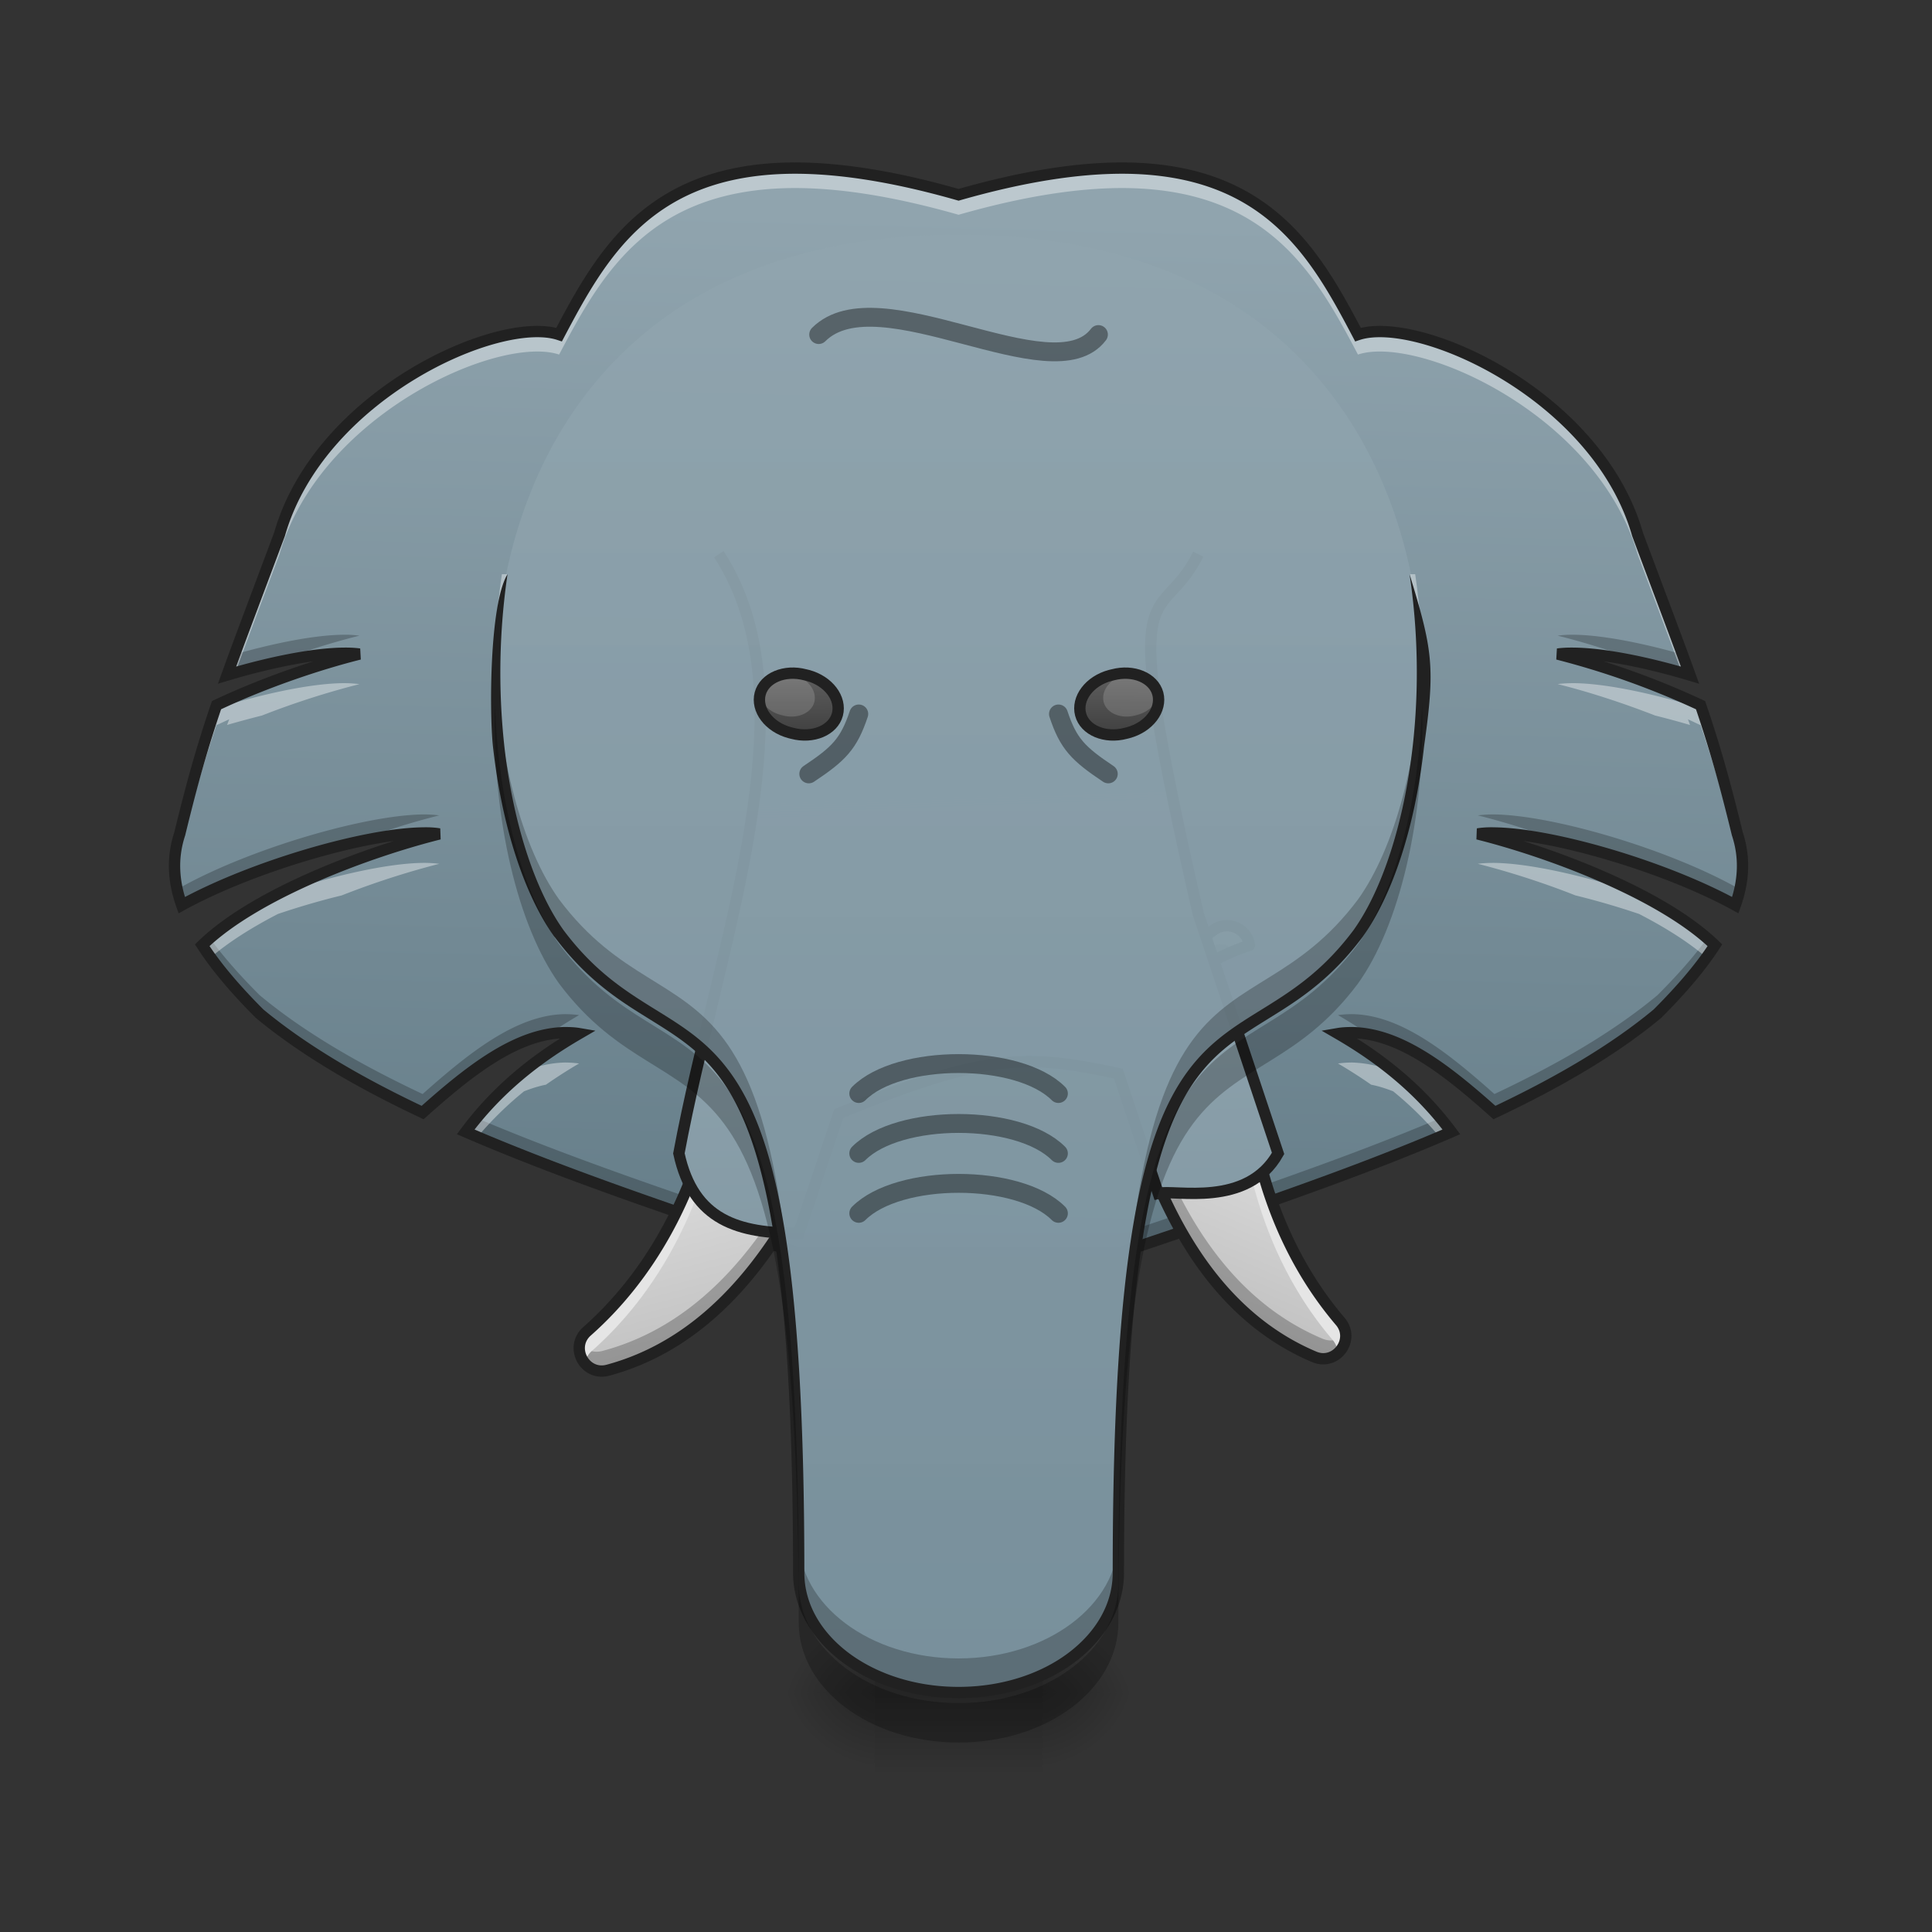 <svg height="48" width="48" xmlns="http://www.w3.org/2000/svg" xmlns:xlink="http://www.w3.org/1999/xlink"><rect width="100%" height="100%" fill="#333333" stroke="none"/><linearGradient id="a" gradientUnits="userSpaceOnUse" x1="22.816" x2="23.808" y1="42.039" y2="5.335"><stop offset="0" stop-color="#546e7a"/><stop offset="1" stop-color="#90a4ae"/></linearGradient><linearGradient id="b"><stop offset="0" stop-color="#bdbdbd"/><stop offset="1" stop-color="#e0e0e0"/></linearGradient><linearGradient id="c" gradientTransform="matrix(.091 -.024 .024 .091 -.886 27.722)" gradientUnits="userSpaceOnUse" x1="179.917" x2="179.917" xlink:href="#b" y1="117.083" y2="53.583"/><linearGradient id="d" gradientTransform="matrix(-.086 -.037 -.037 .086 49.36 29.665)" gradientUnits="userSpaceOnUse" x1="179.917" x2="179.917" xlink:href="#b" y1="117.083" y2="53.583"/><linearGradient id="e" gradientUnits="userSpaceOnUse" x1="24.807" x2="23.815" y1="41.555" y2="13.771"><stop offset="0" stop-color="#78909c"/><stop offset=".735" stop-color="#90a4ae"/><stop offset="1" stop-color="#90a4ae" stop-opacity=".103"/></linearGradient><linearGradient id="f"><stop offset="0" stop-opacity=".314"/><stop offset=".222" stop-opacity=".275"/><stop offset="1" stop-opacity="0"/></linearGradient><radialGradient id="g" cx="450.909" cy="189.579" gradientTransform="matrix(0 -.117 -.127 0 49.597 95.393)" gradientUnits="userSpaceOnUse" r="21.167" xlink:href="#f"/><radialGradient id="h" cx="450.909" cy="189.579" gradientTransform="matrix(0 .117 .127 0 -1.967 -11.291)" gradientUnits="userSpaceOnUse" r="21.167" xlink:href="#f"/><radialGradient id="i" cx="450.909" cy="189.579" gradientTransform="matrix(0 -.117 .127 0 -1.967 95.393)" gradientUnits="userSpaceOnUse" r="21.167" xlink:href="#f"/><radialGradient id="j" cx="450.909" cy="189.579" gradientTransform="matrix(0 .117 -.127 0 49.597 -11.291)" gradientUnits="userSpaceOnUse" r="21.167" xlink:href="#f"/><linearGradient id="k" gradientTransform="matrix(.012 0 0 .094 20.745 20.158)" gradientUnits="userSpaceOnUse" x1="255.323" x2="255.323" y1="233.5" y2="254.667"><stop offset="0" stop-opacity=".275"/><stop offset="1" stop-opacity="0"/></linearGradient><linearGradient id="l" gradientUnits="userSpaceOnUse" x1="23.808" x2="23.808" y1="42.039" y2="6.823"><stop offset="0" stop-color="#78909c"/><stop offset="1" stop-color="#90a4ae" stop-opacity=".939"/></linearGradient><linearGradient id="m"><stop offset="0" stop-color="#424242"/><stop offset="1" stop-color="#616161"/></linearGradient><linearGradient id="n" gradientTransform="matrix(.091 .024 -.024 .091 0 20.161)" gradientUnits="userSpaceOnUse" x1="199.149" x2="195.04" xlink:href="#m" y1="-74.585" y2="-89.919"/><linearGradient id="o" gradientTransform="matrix(-.091 .024 .024 .091 47.652 20.158)" gradientUnits="userSpaceOnUse" x1="199.149" x2="195.04" xlink:href="#m" y1="-74.585" y2="-89.919"/><path d="m19.746 4.176c-3.617.008-4.805 2.148-5.855 4.136-1.489-.496-5.954 1.489-6.946 4.961-.578 1.547-.984 2.614-1.304 3.5 1.097-.328 2.16-.535 2.882-.543.153-.003.29.004.407.02-.97.242-2.32.688-3.551 1.27-.348 1.023-.594 1.886-.914 3.199-.195.59-.16 1.18.05 1.77 1.743-.958 4.548-1.778 5.993-1.794.152-.004.289.004.406.024-1.691.422-4.535 1.453-5.89 2.765.367.567.859 1.133 1.425 1.7 1.098.91 2.477 1.714 4.051 2.457 1.164-1.04 2.332-1.965 3.531-1.985.117 0 .239.004.356.024-1.051.61-2.02 1.37-2.817 2.441 2.477 1.07 5.336 2.024 8.274 3.016h7.941c2.938-.992 5.797-1.946 8.274-3.016-.797-1.07-1.766-1.832-2.817-2.441.117-.02.238-.024.356-.024 1.203.02 2.367.946 3.53 1.985 1.575-.743 2.958-1.547 4.052-2.457.566-.567 1.058-1.133 1.425-1.7-1.355-1.312-4.199-2.343-5.89-2.765.117-.02.258-.028.406-.024 1.45.016 4.25.836 5.992 1.793.211-.59.246-1.18.051-1.77-.32-1.312-.566-2.175-.914-3.198a20.379 20.379 0 0 0 -3.55-1.27c.116-.016.257-.023.41-.02.718.008 1.78.215 2.878.543-.32-.886-.726-1.953-1.304-3.5-.993-3.472-5.457-5.457-6.946-4.96-1.047-1.989-2.238-4.13-5.855-4.137-1.106 0-2.442.199-4.067.664-1.628-.465-2.964-.664-4.07-.664zm0 0" fill="url(#a)"/><path d="m8.523 15.77c-.683.007-1.664.195-2.695.488-.062.18-.125.351-.187.515.379-.113.754-.21 1.113-.293.793-.3 1.562-.535 2.176-.687a2.558 2.558 0 0 0 -.407-.023zm30.586 0a2.61 2.61 0 0 0 -.41.023c.617.152 1.383.387 2.176.687.36.082.734.18 1.113.293a50.048 50.048 0 0 0 -.187-.515c-1.031-.293-2.012-.48-2.692-.488zm-28.601 4.464c-1.445.02-4.25.836-5.992 1.797a3.12 3.12 0 0 1 -.168-.754c-.04.403.023.809.168 1.211 1.171-.644 2.824-1.226 4.222-1.543.793-.3 1.563-.535 2.176-.687a3.123 3.123 0 0 0 -.406-.024zm26.613 0c-.148 0-.289.008-.406.024.617.152 1.383.387 2.18.687 1.394.317 3.046.899 4.218 1.543.145-.402.207-.808.168-1.21-.02.25-.078.5-.168.753-1.742-.96-4.543-1.777-5.992-1.797zm-31.906 3.076a8.52 8.52 0 0 0 -.192.175c.368.567.86 1.133 1.426 1.7 1.098.91 2.477 1.714 4.051 2.457 1.035-.922 2.074-1.758 3.133-1.946.246-.168.5-.328.754-.476a2.716 2.716 0 0 0 -.356-.024c-1.199.02-2.367.95-3.531 1.985-1.574-.742-2.953-1.543-4.05-2.457-.473-.473-.891-.942-1.235-1.414zm37.2 0c-.34.472-.763.941-1.235 1.414-1.094.914-2.477 1.715-4.051 2.457-1.164-1.035-2.328-1.965-3.531-1.985-.118 0-.239.008-.356.024.254.148.508.308.754.476 1.063.188 2.098 1.024 3.133 1.946 1.574-.743 2.957-1.547 4.05-2.457.567-.567 1.06-1.133 1.426-1.7-.058-.058-.125-.117-.19-.175zm-30.571 4.468c-.094.114-.184.227-.274.344 2.477 1.07 5.336 2.024 8.274 3.016h7.941c2.938-.992 5.797-1.946 8.274-3.016-.09-.117-.18-.23-.27-.344-2.414 1.024-5.172 1.946-8.004 2.899h-7.941c-2.832-.953-5.59-1.875-8-2.899zm0 0" fill-opacity=".235"/><path d="m19.746 4.176c-3.617.008-4.805 2.148-5.855 4.136-1.489-.496-5.954 1.489-6.946 4.961-.578 1.547-.984 2.614-1.304 3.5l.203-.058c.285-.777.636-1.707 1.101-2.945.992-3.473 5.457-5.457 6.946-4.961 1.05-1.989 2.238-4.13 5.855-4.137 1.106 0 2.442.2 4.07.664 1.625-.465 2.961-.664 4.067-.664 3.617.008 4.808 2.148 5.855 4.137 1.489-.496 5.953 1.488 6.946 4.96.464 1.239.816 2.168 1.101 2.946l.203.058c-.32-.886-.726-1.953-1.304-3.5-.993-3.472-5.457-5.457-6.946-4.96-1.047-1.989-2.238-4.13-5.855-4.137-1.106 0-2.442.199-4.067.664-1.628-.465-2.964-.664-4.07-.664zm-11.223 12.797c-.722.007-1.785.218-2.882.543.02-.043.035-.094.054-.141-.105.047-.21.098-.316.145-.348 1.023-.594 1.886-.914 3.199a2.557 2.557 0 0 0 -.117 1.039c.02-.184.058-.363.117-.543.32-1.313.566-2.176.914-3.2.105-.046.21-.097.316-.144-.02.047-.035.098-.054.14.296-.085.586-.163.867-.234a20.482 20.482 0 0 1 2.422-.78 3.123 3.123 0 0 0 -.407-.024zm30.586 0c-.152 0-.293.007-.41.023.68.168 1.543.438 2.422.781.281.07.574.149.867.235-.015-.043-.035-.094-.05-.14.105.046.207.097.312.144.348 1.023.594 1.886.914 3.199.059.18.098.36.117.543.032-.348 0-.695-.117-1.04-.32-1.312-.566-2.175-.914-3.198-.105-.047-.207-.098-.313-.145.016.047.036.098.051.14-1.097-.324-2.16-.535-2.879-.542zm-28.601 4.465c-.883.011-2.262.32-3.602.773-.738.379-1.402.809-1.883 1.273.067.102.137.203.211.305.454-.39 1.036-.754 1.672-1.082.532-.18 1.07-.336 1.582-.46a20.61 20.61 0 0 1 2.426-.786 3.123 3.123 0 0 0 -.406-.023zm26.613 0c-.148 0-.289.007-.406.023.68.172 1.547.437 2.426.785.511.125 1.05.281 1.582.461.636.328 1.218.691 1.672 1.082.074-.102.144-.203.21-.305-.476-.464-1.144-.894-1.882-1.273-1.34-.453-2.72-.762-3.602-.773zm-23.09 4.96c-.34.008-.68.086-1.011.22a8.433 8.433 0 0 0 -1.45 1.503c.098.043.196.086.293.125.36-.426.746-.8 1.157-1.133.18-.07.363-.129.543-.164.269-.187.542-.363.824-.527a2.716 2.716 0 0 0 -.356-.024zm19.567 0c-.118 0-.239.008-.356.024.281.164.555.34.824.527.184.035.364.094.547.164.407.332.793.707 1.153 1.133.097-.039.195-.082.293-.125a8.415 8.415 0 0 0 -1.446-1.504 2.947 2.947 0 0 0 -1.015-.219zm0 0" fill="#fff" fill-opacity=".392"/><path d="m19.746 4.176c-3.617.008-4.805 2.148-5.855 4.137-1.489-.497-5.953 1.488-6.946 4.96-.578 1.547-.984 2.614-1.304 3.5 1.097-.328 2.16-.535 2.882-.543.153-.003.29.004.407.02-.969.242-2.32.688-3.551 1.27-.348 1.023-.594 1.886-.914 3.199-.195.59-.16 1.18.05 1.77 1.743-.958 4.548-1.778 5.993-1.794.152-.004.289.004.406.024-1.691.422-4.535 1.453-5.89 2.765.367.567.859 1.133 1.425 1.7 1.098.91 2.477 1.714 4.051 2.457 1.164-1.04 2.332-1.965 3.531-1.985.117 0 .239.004.356.024-1.051.61-2.02 1.37-2.817 2.441 2.477 1.07 5.336 2.024 8.274 3.016h7.941c2.938-.992 5.797-1.946 8.274-3.016-.797-1.07-1.766-1.832-2.817-2.441.117-.02.239-.024.356-.024 1.203.02 2.367.946 3.531 1.985 1.574-.743 2.957-1.547 4.05-2.457.567-.567 1.06-1.133 1.427-1.7-1.356-1.312-4.2-2.343-5.891-2.765.117-.02.258-.028.406-.024 1.45.016 4.25.836 5.992 1.793.211-.59.246-1.18.051-1.77-.32-1.312-.566-2.175-.914-3.198a20.379 20.379 0 0 0 -3.55-1.27c.116-.016.257-.023.41-.02.718.008 1.78.215 2.878.543-.32-.886-.726-1.953-1.304-3.5-.993-3.472-5.457-5.457-6.946-4.96-1.047-1.989-2.238-4.13-5.855-4.137-1.106 0-2.442.199-4.067.664-1.628-.465-2.964-.664-4.07-.664zm0 0" fill="none" stroke="#212121" stroke-width=".281"/><path d="m18.523 23.742a.554.554 0 0 0 -.41.395 5.83 5.83 0 0 1 1.012.636c.688.543 1.316 1.258 1.934 2.297.07-.195.14-.39.207-.59a.556.556 0 0 0 -.141-.582l-2.082-2.011a.564.564 0 0 0 -.52-.145zm-.82 3.801c-.512 2.191-1.531 4.129-3.121 5.535-.441.395-.055 1.117.52.965 1.843-.496 3.23-1.797 4.296-3.477-.664-1.566-1.226-2.484-1.695-3.023zm0 0" fill="url(#c)"/><path d="m18.32 23.84a.546.546 0 0 0 -.207.297 5.83 5.83 0 0 1 1.012.636c.688.543 1.316 1.258 1.934 2.297.07-.195.14-.39.207-.59a.556.556 0 0 0 -.11-.55.52.52 0 0 1 -.02.074c-.066.195-.136.39-.206.586-.617-1.035-1.246-1.754-1.934-2.293a5.566 5.566 0 0 0 -.676-.457zm.903 6.32c-1.063 1.645-2.434 2.918-4.25 3.402a.546.546 0 0 1 -.57-.175c-.075.37.257.773.699.656 1.843-.496 3.23-1.797 4.296-3.477-.062-.14-.12-.273-.175-.406zm0 0" fill-opacity=".235"/><path d="m18.523 23.742a.554.554 0 0 0 -.41.395c.11.054.223.117.332.18a.555.555 0 0 1 .207-.094.562.562 0 0 1 .52.14l2.082 2.012c.012.012.02.023.031.035a.565.565 0 0 0 -.16-.512l-2.082-2.011a.564.564 0 0 0 -.52-.145zm-.82 3.801c-.512 2.191-1.531 4.129-3.121 5.535a.56.56 0 0 0 -.05.79.529.529 0 0 1 .179-.31c1.59-1.41 2.61-3.343 3.121-5.535.426.489.934 1.293 1.516 2.618.02-.028.035-.051.05-.075-.664-1.566-1.226-2.484-1.695-3.023zm0 0" fill="#e5e5e5"/><path d="m18.523 23.742a.554.554 0 0 0 -.41.395 5.83 5.83 0 0 1 1.012.636c.687.543 1.316 1.258 1.934 2.297.07-.195.14-.39.207-.59a.556.556 0 0 0 -.141-.582l-2.082-2.011a.564.564 0 0 0 -.52-.145zm-.82 3.801c-.512 2.191-1.531 4.129-3.121 5.535-.441.395-.055 1.117.52.965 1.843-.496 3.23-1.797 4.296-3.477-.664-1.566-1.226-2.484-1.695-3.023zm0 0" fill="none" stroke="#212121" stroke-linecap="round" stroke-linejoin="round" stroke-width=".281"/><path d="m30.691 23.04a.559.559 0 0 1 .352.444 5.648 5.648 0 0 0 -1.09.493c-.758.437-1.48 1.062-2.234 2.003-.043-.203-.086-.406-.125-.613a.567.567 0 0 1 .222-.558l2.34-1.704a.557.557 0 0 1 .535-.066zm.286 3.874c.203 2.242.945 4.3 2.32 5.914.387.453-.102 1.113-.645.883-1.757-.742-2.949-2.227-3.773-4.04.871-1.46 1.558-2.288 2.098-2.757zm0 0" fill="url(#d)"/><path d="m30.879 23.16c.09.086.148.203.164.324a5.648 5.648 0 0 0 -1.09.493c-.758.437-1.48 1.062-2.234 2.003-.043-.203-.086-.406-.125-.613a.562.562 0 0 1 .187-.527c0 .023.004.047.008.074.04.203.078.406.121.61.758-.942 1.48-1.567 2.235-2.004.25-.145.496-.262.734-.36zm-1.77 6.137c.825 1.773 2.004 3.223 3.735 3.957a.54.54 0 0 0 .59-.094c.023.38-.364.73-.782.55-1.757-.741-2.949-2.226-3.773-4.038zm0 0" fill-opacity=".235"/><path d="m30.691 23.035a.57.57 0 0 1 .352.45c-.117.038-.234.085-.355.132a.65.65 0 0 0 -.192-.125.57.57 0 0 0 -.535.07l-2.336 1.704-.04.03a.56.56 0 0 1 .231-.487l2.34-1.704a.568.568 0 0 1 .535-.07zm.286 3.88c.203 2.241.945 4.3 2.32 5.913a.558.558 0 0 1 -.055.79.584.584 0 0 0 -.137-.333c-1.378-1.613-2.12-3.672-2.32-5.914-.492.426-1.105 1.152-1.867 2.383a.78.78 0 0 1 -.04-.082c.872-1.461 1.56-2.29 2.099-2.758zm0 0" fill="#e5e5e5"/><path d="m30.691 23.04a.559.559 0 0 1 .352.444 5.648 5.648 0 0 0 -1.09.493c-.758.437-1.48 1.062-2.234 2.003a28.34 28.34 0 0 1 -.125-.613.567.567 0 0 1 .222-.558l2.34-1.704a.557.557 0 0 1 .535-.066zm.286 3.874c.203 2.242.945 4.3 2.32 5.914.387.453-.102 1.113-.645.883-1.757-.742-2.949-2.227-3.773-4.04.871-1.46 1.559-2.288 2.098-2.757zm0 0" fill="none" stroke="#212121" stroke-linecap="round" stroke-linejoin="round" stroke-width=".281"/><path d="m17.86 13.77c2.39 3.664-.012 9.613-.993 14.886.363 1.676 1.488 1.985 2.977 1.985l.996-2.977c3.637-1.488 4.629-1.488 6.945-.992l.992 2.976c.41-.101 2.211.372 2.977-.992l-1.984-5.953c-2.067-8.988-.993-6.95 0-8.933" fill="url(#e)"/><path d="m25.898 42.05h2.383v-1.984h-2.383zm0 0" fill="url(#g)"/><path d="m21.73 42.05h-2.382v1.985h2.382zm0 0" fill="url(#h)"/><path d="m21.73 42.05h-2.382v-1.984h2.382zm0 0" fill="url(#i)"/><path d="m25.898 42.05h2.383v1.985h-2.383zm0 0" fill="url(#j)"/><path d="m21.73 41.555h4.168v2.48h-4.168zm0 0" fill="url(#k)"/><path d="m17.86 13.77c2.39 3.664-.012 9.613-.993 14.886.363 1.676 1.488 1.985 2.977 1.985l.996-2.977c3.637-1.488 4.629-1.488 6.945-.992l.992 2.976c.41-.101 2.211.372 2.977-.992l-1.984-5.953c-2.067-8.988-.993-6.95 0-8.933" fill="none" stroke="#212121" stroke-width=".281"/><path d="m23.816 5.832c-12.902 0-12.863 13.266-9.925 17.367 2.976 3.969 5.953 0 5.953 15.875 0 1.649 1.773 2.977 3.972 2.977 2.196 0 3.97-1.328 3.97-2.977 0-15.875 2.976-11.906 5.952-15.875 2.942-4.101 2.977-17.367-9.922-17.367zm0 0" fill="url(#l)"/><path d="m12.469 14.266c-.14.949-.196 1.902-.176 2.816.02-.926.117-1.875.305-2.816zm22.562 0c.188.941.285 1.89.305 2.816.02-.914-.035-1.867-.176-2.816zm0 0" fill="#fff" fill-opacity=".392"/><path d="m12.297 16.285c-.074 2.871.59 5.512 1.594 6.914 2.976 3.969 5.953 0 5.953 15.875 0 1.649 1.773 2.977 3.972 2.977 2.196 0 3.97-1.328 3.97-2.977 0-15.875 2.976-11.906 5.952-15.875 1.004-1.402 1.668-4.043 1.598-6.914-.066 2.535-.695 4.805-1.598 6.063-2.976 3.968-5.953 0-5.953 15.879 0 1.648-1.773 2.976-3.969 2.976-2.199 0-3.972-1.328-3.972-2.976 0-15.88-2.977-11.91-5.953-15.88-.903-1.257-1.532-3.527-1.594-6.062zm0 0" fill-opacity=".235"/><path d="m12.246 18.535c.219 1.98.774 3.688 1.531 4.746h.004c.758 1.012 1.524 1.524 2.223 1.957.7.438 1.328.797 1.867 1.516 1.082 1.441 1.832 4.39 1.832 12.32 0 .875.473 1.66 1.219 2.219s1.765.898 2.894.898c1.125 0 2.149-.34 2.891-.898.746-.559 1.219-1.344 1.219-2.219 0-7.93.75-10.879 1.832-12.32.539-.719 1.168-1.078 1.867-1.516.7-.433 1.469-.945 2.227-1.957.757-1.058 1.312-2.765 1.53-4.746.278-1.969.216-2.379-.362-4.27.218 1.454.23 2.91.082 4.243-.215 1.941-.766 3.613-1.477 4.605-.73.973-1.453 1.453-2.148 1.887-.696.434-1.368.816-1.946 1.586-1.152 1.535-1.886 4.543-1.886 12.488 0 .774-.415 1.477-1.106 1.996-.687.516-1.652.84-2.723.84-1.074 0-2.035-.324-2.726-.84-.692-.52-1.106-1.222-1.106-1.996 0-7.945-.734-10.953-1.886-12.488-.575-.77-1.25-1.152-1.946-1.586-.695-.434-1.418-.914-2.148-1.887-.711-.992-1.262-2.664-1.477-4.605a16.87 16.87 0 0 1 .082-4.242c-.453.746-.449 3.453-.363 4.27zm0 0" fill="#212121"/><path d="m21.336 30.145c.992-.993 3.969-.993 4.96 0m-4.96-2.977c.992-.992 3.969-.992 4.96 0m-6.202-7.941c.746-.497.992-.743 1.242-1.489m0 10.918c.992-.992 3.969-.992 4.96 0" style="fill:none;stroke-width:.469;stroke-linecap:round;stroke-linejoin:round;stroke:#000;stroke-opacity:.392"/><path d="m12.297 17.46c-.082 2.9.582 5.567 1.594 6.977 2.976 3.97 5.953 0 5.953 15.875 0 1.653 1.773 2.981 3.972 2.981 2.196 0 3.97-1.328 3.97-2.98 0-15.876 2.976-11.907 5.952-15.876 1.012-1.41 1.68-4.078 1.594-6.976-.07 2.508-.7 4.746-1.594 5.996-2.976 3.973-5.953 0-5.953 15.879 0 1.648-1.773 2.977-3.969 2.977-2.199 0-3.972-1.329-3.972-2.977 0-15.879-2.977-11.906-5.953-15.879-.895-1.25-1.52-3.488-1.594-5.996zm0 0" fill-opacity=".235"/><path d="m20.34 8.312c1.492-1.488 5.82 1.489 6.95 0" style="fill:none;stroke-width:.469;stroke-linecap:round;stroke-linejoin:round;stroke:#000;stroke-opacity:.392"/><path d="m20.008 16.766.062.015c.512.137.84.57.735.969-.106.395-.61.605-1.121.469l-.063-.016c-.512-.137-.84-.57-.734-.969.105-.394.61-.605 1.12-.468zm0 0" fill="url(#n)"/><path d="m19.668 16.754.043.012c.363.093.594.398.52.68-.075.277-.43.425-.79.327l-.043-.011c-.359-.094-.593-.399-.515-.68.074-.277.426-.426.785-.328zm0 0" fill="#fff" fill-opacity=".157"/><path d="m20.008 16.766.062.015c.512.137.84.57.735.969-.106.395-.61.605-1.121.469l-.063-.016c-.512-.137-.84-.57-.734-.969.105-.394.61-.605 1.12-.468zm0 0" fill="none" stroke="#212121" stroke-linecap="round" stroke-linejoin="round" stroke-width=".281"/><path d="m27.645 16.766-.063.015c-.512.137-.84.57-.734.969.105.395.609.605 1.12.469l.063-.016c.512-.137.84-.57.735-.969-.106-.394-.61-.605-1.121-.468zm0 0" fill="url(#o)"/><path d="m27.984 16.754-.043.012c-.363.093-.593.398-.52.68.075.277.43.425.79.327l.043-.011c.36-.094.594-.399.516-.68-.075-.277-.426-.426-.786-.328zm0 0" fill="#fff" fill-opacity=".157"/><g fill="none" stroke-linecap="round" stroke-linejoin="round"><path d="m27.645 16.766-.063.015c-.512.137-.84.57-.734.969.105.395.609.605 1.12.469l.063-.016c.512-.137.84-.57.735-.969-.106-.394-.61-.605-1.121-.468zm0 0" stroke="#212121" stroke-width=".281"/><path d="m27.535 19.227c-.742-.497-.992-.743-1.238-1.489" stroke="#000" stroke-opacity=".392" stroke-width=".469"/></g></svg>